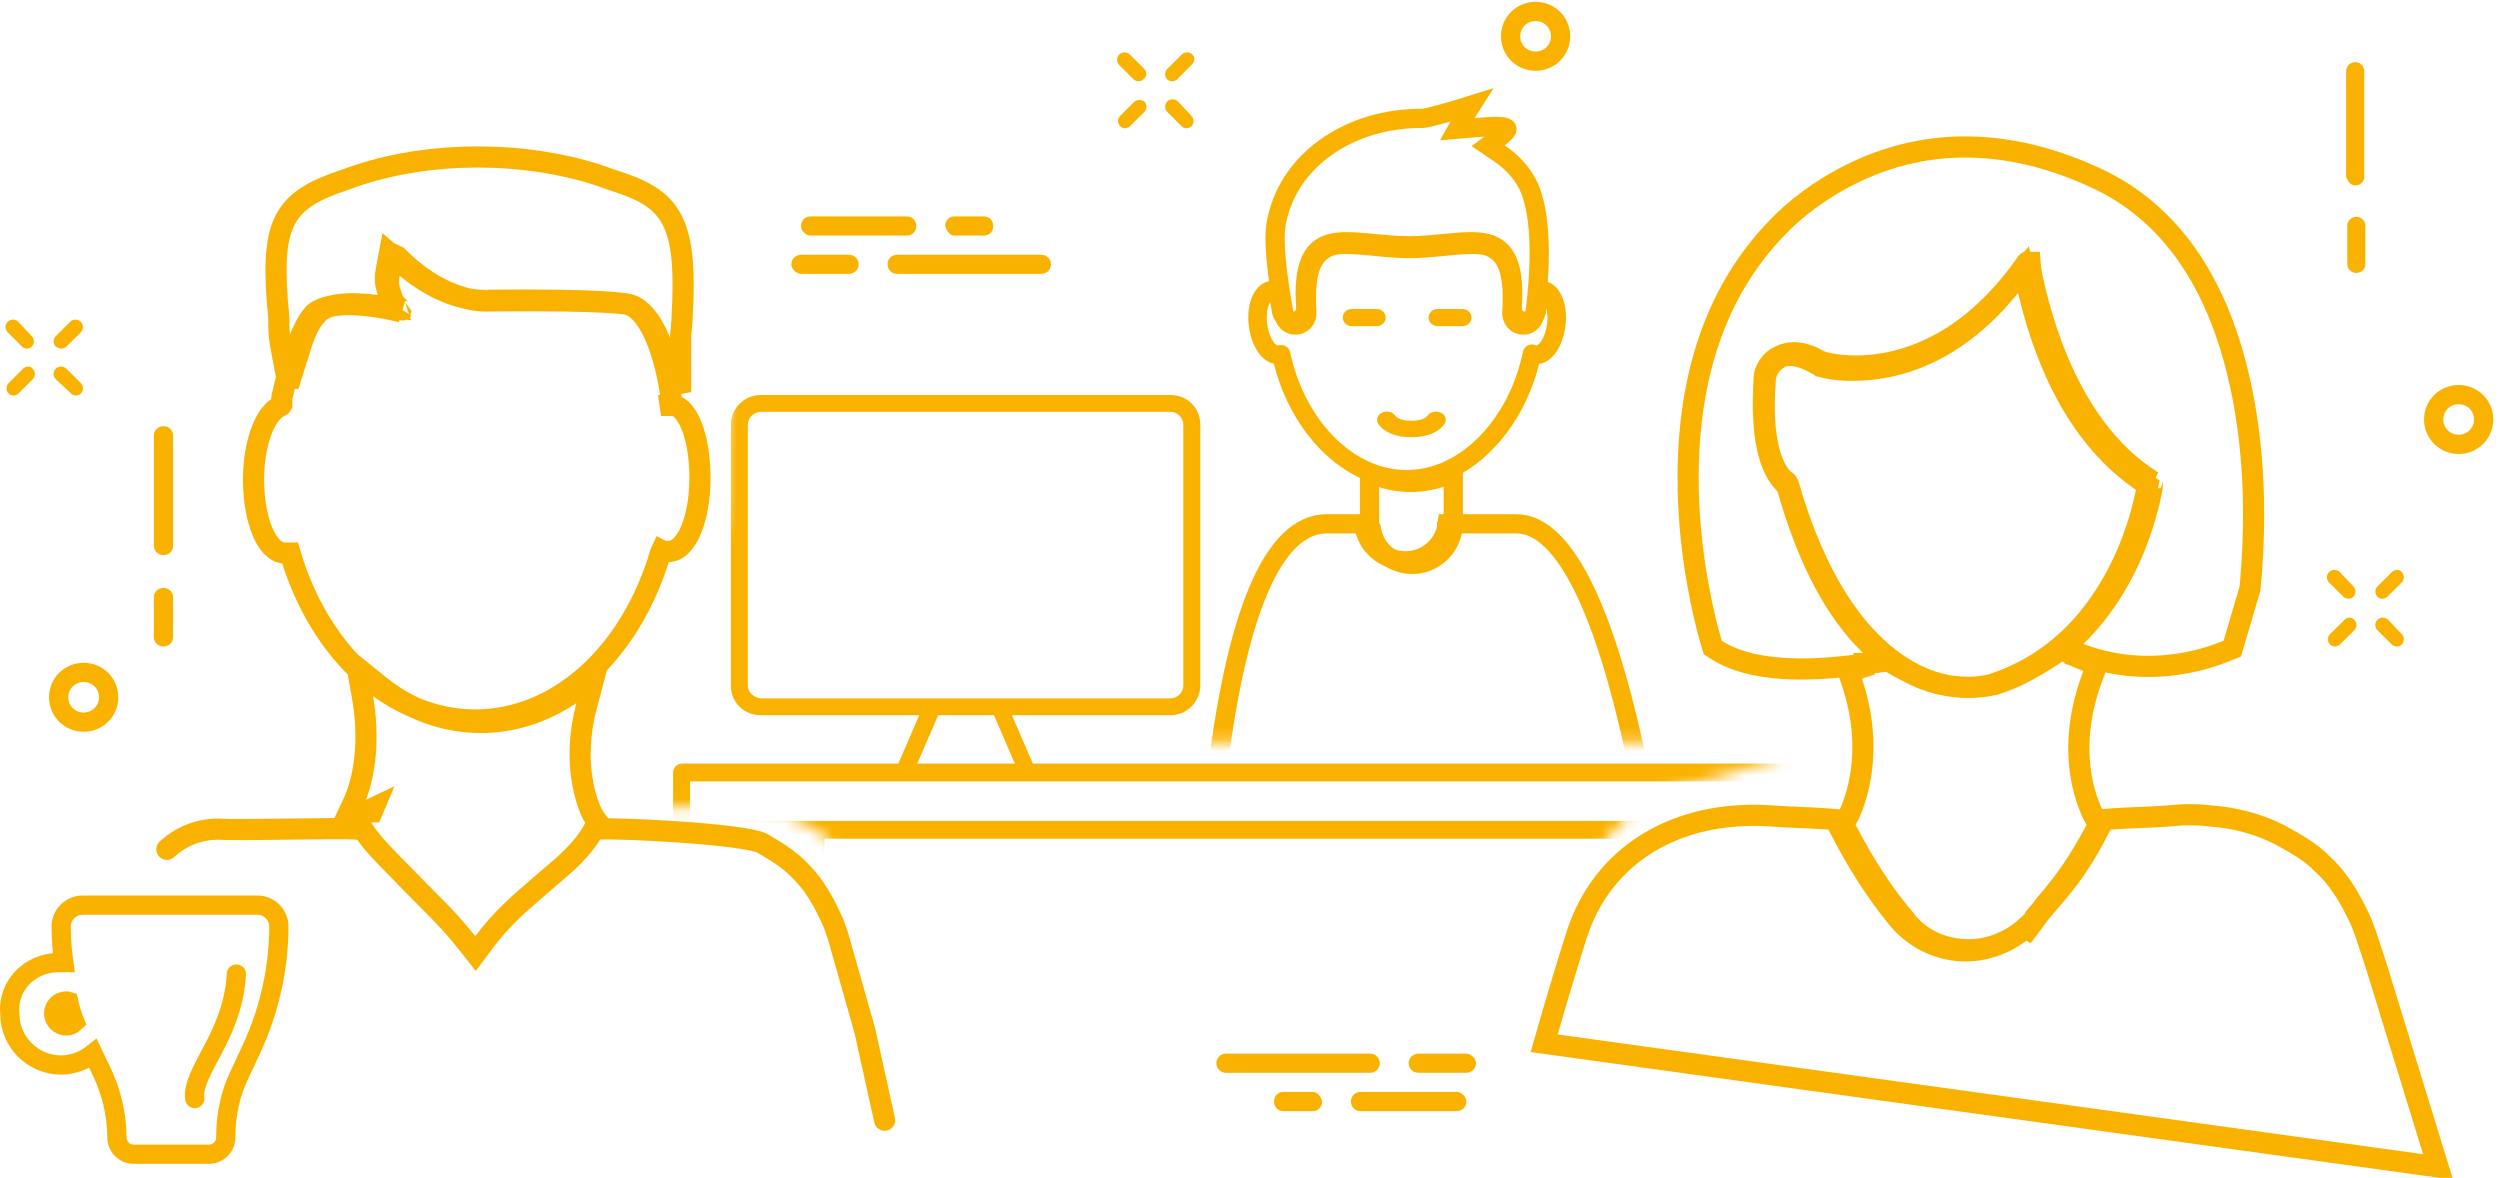 <?xml version="1.0" encoding="UTF-8"?>
<svg width="208px" height="98px" viewBox="0 0 208 98" version="1.1" xmlns="http://www.w3.org/2000/svg" xmlns:xlink="http://www.w3.org/1999/xlink">
    <!-- Generator: Sketch 46.2 (44496) - http://www.bohemiancoding.com/sketch -->
    <title>familias</title>
    <desc>Created with Sketch.</desc>
    <defs>
        <path d="M9.435,19.771 C10.651,24.412 10.651,27.943 9.435,30.364 C8.219,32.785 7.581,35.788 7.52,39.371 C7.828,45.918 6.868,49.797 4.64,51.008 C2.412,52.218 0.872,54.921 0.018,59.116 L1.165,69.18 C9.384,68.807 14.413,69.776 16.251,72.089 C18.088,74.402 19.379,77.013 20.122,79.923 L77.968,105.229 L72.5,87.006 C77.339,75.52 81.867,69.111 86.084,67.781 C90.302,66.451 94.763,65.14 99.467,63.847 C92.831,62.382 88.906,59.126 87.69,54.081 C85.866,46.514 81.616,13.527 110.779,12.013 C130.221,11.005 131.537,7.877 114.728,2.631 L28.878,0.704 L9.435,19.771 Z" id="path-1"></path>
        <rect id="path-3" x="0" y="0" width="48" height="59.774"></rect>
    </defs>
    <g id="DESIGN" stroke="none" stroke-width="1" fill="none" fill-rule="evenodd">
        <g id="CONTACTO_SELEC_PERFIL" transform="translate(-620, -705)">
            <g id="FILTER" transform="translate(394, 643)">
                <g id="familias" transform="translate(224, 0)">
                    <path d="M16.4,98.239 L16.4,107.404 C16.4,107.892 16,108.184 15.6,108.184 C15.1,108.184 14.8,107.794 14.8,107.404 L14.8,98.239 C14.8,97.751 15.2,97.459 15.6,97.459 C16.1,97.459 16.4,97.849 16.4,98.239 Z M15.6,110.914 C16,110.914 16.4,111.207 16.4,111.694 L16.4,115.009 C16.4,115.497 16,115.789 15.6,115.789 C15.1,115.789 14.8,115.399 14.8,115.009 L14.8,111.694 C14.8,111.207 15.2,110.914 15.6,110.914 Z" id="Combined-Shape" fill="#FAB200" fill-rule="nonzero"></path>
                    <path d="M197.953,77.432 C197.576,77.432 197.294,77.059 197.2,76.686 L197.2,67.919 C197.2,67.453 197.576,67.173 197.953,67.173 C198.424,67.173 198.706,67.546 198.706,67.919 L198.706,76.686 C198.706,77.152 198.329,77.432 197.953,77.432 Z M197.294,83.961 L197.294,80.79 C197.294,80.323 197.671,80.044 198.047,80.044 C198.518,80.044 198.8,80.417 198.8,80.79 L198.8,83.961 C198.8,84.427 198.424,84.707 198.047,84.707 C197.576,84.707 197.294,84.334 197.294,83.961 Z" id="Combined-Shape" fill="#FAB200" fill-rule="nonzero"></path>
                    <path d="M131.84,65.021 C131.84,63.87 130.919,62.952 129.76,62.952 C128.601,62.952 127.68,63.87 127.68,65.021 C127.68,66.173 128.601,67.09 129.76,67.09 C130.919,67.09 131.84,66.173 131.84,65.021 Z" id="Shape" stroke="#FAB200" stroke-width="1.6" fill-rule="nonzero"></path>
                    <path d="M208.64,96.901 C208.64,95.749 207.719,94.832 206.56,94.832 C205.401,94.832 204.48,95.749 204.48,96.901 C204.48,98.052 205.401,98.97 206.56,98.97 C207.719,98.97 208.64,98.052 208.64,96.901 Z" id="Shape" stroke="#FAB200" stroke-width="1.6" fill-rule="nonzero"></path>
                    <path d="M11.04,120.014 C11.04,118.862 10.119,117.944 8.96,117.944 C7.801,117.944 6.88,118.862 6.88,120.014 C6.88,121.165 7.801,122.083 8.96,122.083 C10.119,122.083 11.04,121.165 11.04,120.014 Z" id="Shape" stroke="#FAB200" stroke-width="1.6" fill-rule="nonzero"></path>
                    <path d="M103.2,150.459 C103.2,150.06 103.507,149.662 104.018,149.662 L115.982,149.662 C116.493,149.662 116.8,150.06 116.8,150.459 C116.8,150.957 116.391,151.256 115.982,151.256 L104.018,151.256 C103.507,151.256 103.2,150.857 103.2,150.459 Z M123.97,149.662 C124.385,149.662 124.8,150.06 124.8,150.459 C124.8,150.957 124.385,151.256 123.97,151.256 L120.03,151.256 C119.511,151.256 119.2,150.857 119.2,150.459 C119.2,149.961 119.615,149.662 120.03,149.662 L123.97,149.662 Z M123.208,152.85 C123.604,152.85 124,153.248 124,153.647 C124,154.145 123.604,154.444 123.208,154.444 L115.192,154.444 C114.697,154.444 114.4,154.045 114.4,153.647 C114.4,153.148 114.796,152.85 115.192,152.85 L123.208,152.85 Z M111.238,152.85 C111.619,152.85 111.905,153.248 112,153.647 C112,154.145 111.619,154.444 111.238,154.444 L108.762,154.444 C108.286,154.444 108,154.045 108,153.647 C108,153.148 108.381,152.85 108.762,152.85 L111.238,152.85 Z" id="Combined-Shape" fill="#FAB200" fill-rule="nonzero"></path>
                    <path d="M68,81.12 C68,80.722 68.307,80.323 68.818,80.323 L80.782,80.323 C81.293,80.323 81.6,80.722 81.6,81.12 C81.6,81.618 81.191,81.917 80.782,81.917 L68.818,81.917 C68.307,81.917 68,81.519 68,81.12 Z M88.77,80.323 C89.185,80.323 89.6,80.722 89.6,81.12 C89.6,81.618 89.185,81.917 88.77,81.917 L84.83,81.917 C84.311,81.917 84,81.519 84,81.12 C84,80.622 84.415,80.323 84.83,80.323 L88.77,80.323 Z M88.008,83.511 C88.404,83.511 88.8,83.91 88.8,84.308 C88.8,84.806 88.404,85.105 88.008,85.105 L79.992,85.105 C79.497,85.105 79.2,84.707 79.2,84.308 C79.2,83.81 79.596,83.511 79.992,83.511 L88.008,83.511 Z M76.038,83.511 C76.419,83.511 76.705,83.91 76.8,84.308 C76.8,84.806 76.419,85.105 76.038,85.105 L73.562,85.105 C73.086,85.105 72.8,84.707 72.8,84.308 C72.8,83.81 73.181,83.511 73.562,83.511 L76.038,83.511 Z" id="Combined-Shape" fill="#FAB200" fill-rule="nonzero" transform="translate(78.72, 82.555) scale(-1, -1) translate(-78.72, -82.555) "></path>
                    <path d="M97.2,67.731 C97.44,67.97 97.44,68.368 97.12,68.608 C97.04,68.687 96.88,68.767 96.72,68.767 C96.56,68.767 96.4,68.687 96.32,68.608 L95.12,67.412 C94.88,67.173 94.88,66.774 95.12,66.535 C95.36,66.296 95.76,66.296 96,66.535 L97.2,67.731 Z M100,70.441 L101.12,71.636 C101.36,71.875 101.36,72.274 101.12,72.513 C101.04,72.592 100.88,72.672 100.72,72.672 C100.56,72.672 100.4,72.592 100.32,72.513 L99.12,71.317 C98.88,71.078 98.88,70.68 99.12,70.441 C99.36,70.202 99.76,70.202 100,70.441 Z M96.4,70.441 C96.64,70.281 96.96,70.281 97.2,70.441 C97.44,70.68 97.44,71.078 97.2,71.317 L96,72.513 C95.92,72.592 95.76,72.672 95.6,72.672 C95.44,72.672 95.28,72.592 95.2,72.513 C94.96,72.274 94.96,71.875 95.2,71.636 L96.4,70.441 Z M101.2,66.535 C101.44,66.774 101.44,67.093 101.12,67.412 L99.92,68.608 C99.84,68.687 99.68,68.767 99.52,68.767 C99.36,68.767 99.2,68.687 99.12,68.608 C98.88,68.368 98.88,67.97 99.12,67.731 L100.32,66.535 C100.56,66.296 100.96,66.296 101.2,66.535 Z" id="Combined-Shape" fill="#FAB200" fill-rule="nonzero"></path>
                    <path d="M3.52,88.771 L4.64,89.967 C4.88,90.206 4.88,90.605 4.64,90.844 C4.56,90.923 4.4,91.003 4.24,91.003 C4.08,91.003 3.92,90.923 3.84,90.844 L2.64,89.648 C2.4,89.409 2.4,89.011 2.64,88.771 C2.88,88.532 3.28,88.532 3.52,88.771 Z M7.92,94.749 L6.64,93.553 C6.4,93.314 6.4,92.916 6.64,92.677 C6.88,92.438 7.28,92.438 7.52,92.677 L8.72,93.872 C8.96,94.111 8.96,94.51 8.72,94.749 C8.64,94.829 8.48,94.908 8.32,94.908 C8.16,94.908 8,94.829 7.92,94.749 Z M3.92,92.677 C4.16,92.438 4.56,92.438 4.72,92.677 C4.96,92.916 4.96,93.314 4.72,93.553 L3.52,94.749 C3.44,94.829 3.28,94.908 3.12,94.908 C2.96,94.908 2.8,94.829 2.72,94.749 C2.48,94.51 2.48,94.111 2.72,93.872 L3.92,92.677 Z M7.12,91.003 C6.96,91.003 6.8,90.923 6.64,90.844 C6.4,90.605 6.4,90.206 6.64,89.967 L7.84,88.771 C8.08,88.532 8.48,88.532 8.72,88.771 C8.96,89.011 8.96,89.409 8.72,89.648 L7.52,90.844 C7.44,90.923 7.28,91.003 7.12,91.003 Z" id="Combined-Shape" fill="#FAB200" fill-rule="nonzero"></path>
                    <path d="M196.667,109.592 L197.794,110.784 C198.035,111.022 198.035,111.42 197.794,111.658 C197.713,111.737 197.552,111.817 197.391,111.817 C197.23,111.817 197.069,111.737 196.989,111.658 L195.781,110.466 C195.54,110.228 195.54,109.831 195.781,109.592 C196.023,109.354 196.425,109.354 196.667,109.592 Z M200.692,113.565 L201.819,114.757 C202.06,114.995 202.06,115.392 201.819,115.631 C201.738,115.71 201.577,115.789 201.416,115.789 C201.255,115.789 201.094,115.71 201.014,115.631 L199.806,114.439 C199.565,114.2 199.565,113.803 199.806,113.565 C200.048,113.326 200.45,113.326 200.692,113.565 Z M197.069,113.565 C197.311,113.326 197.633,113.326 197.874,113.565 C198.116,113.803 198.116,114.2 197.874,114.439 L196.667,115.631 C196.586,115.71 196.425,115.789 196.264,115.789 C196.103,115.789 195.942,115.71 195.862,115.631 C195.62,115.392 195.62,114.995 195.862,114.757 L197.069,113.565 Z M201.014,109.592 C201.255,109.354 201.658,109.354 201.819,109.592 C202.06,109.831 202.06,110.228 201.819,110.466 L200.611,111.658 C200.531,111.737 200.37,111.817 200.209,111.817 C200.048,111.817 199.887,111.737 199.806,111.658 C199.565,111.42 199.565,111.022 199.806,110.784 L201.014,109.592 Z" id="Combined-Shape" fill="#FAB200" fill-rule="nonzero"></path>
                    <g id="padre" transform="translate(15.6, 75.94)" stroke-width="1.76" stroke="#FAB200" stroke-linecap="round">
                        <path d="M17.387,53.601 C17.441,53.484 17.493,53.365 17.543,53.243 L16.94,53.528 L17.094,53.601 L17.387,53.601 Z M16.11,54.218 L15.15,54.218 L15.743,52.963 C16.725,50.883 17.211,47.693 16.539,43.926 L16.124,41.607 L17.958,43.087 C20.451,45.099 23.359,46.168 26.436,46.168 C29.031,46.168 31.589,45.349 33.864,43.827 L35.797,42.533 L35.204,44.782 C34.58,47.151 34.525,49.342 34.893,51.291 C35.134,52.566 35.558,53.648 35.814,54.009 L36.122,54.444 L35.879,54.919 C35.335,55.982 34.541,56.921 33.347,58.011 C33.034,58.296 30.026,60.833 29.104,61.719 C28.175,62.612 27.372,63.505 26.647,64.479 L25.962,65.399 L25.251,64.5 C24.795,63.923 24.315,63.356 23.802,62.786 C22.815,61.687 18.288,57.261 17.36,56.104 C16.842,55.458 16.428,54.84 16.11,54.218 Z M19.352,7.34 C18.807,8.237 18.545,9.423 18.856,10.33 L19.313,11.663 L17.915,11.489 C15.217,11.152 13.447,11.34 12.725,12.268 C12.249,12.772 11.802,13.66 11.44,14.811 L10.387,18.158 L9.736,14.71 C9.67,14.361 9.632,13.977 9.613,13.536 C9.6,13.221 9.597,12.97 9.601,12.538 C8.8,4.531 9.874,2.747 15.141,1.002 C15.565,0.852 15.568,0.851 15.998,0.699 C16.122,0.655 16.122,0.655 16.269,0.604 C19.299,-0.373 22.618,-0.88 26.188,-0.88 C29.681,-0.88 33.119,-0.36 36.131,0.612 C36.688,0.808 36.688,0.808 37.228,0.999 C37.878,1.214 37.967,1.244 38.224,1.333 C42.484,2.807 43.576,4.94 43.151,12.45 C43.151,12.71 43.134,12.919 43.084,13.394 C43.041,13.804 43.027,13.977 43.027,14.154 L43.027,18.675 L41.332,14.484 C40.581,12.627 39.621,11.529 38.572,11.357 C37.513,11.223 35.729,11.14 33.435,11.103 C31.723,11.076 29.929,11.076 28.117,11.092 C27.773,11.095 27.087,11.102 27.054,11.102 C27.078,11.102 27.078,11.102 27.027,11.104 C26.321,11.127 25.438,11.013 24.344,10.629 C22.725,10.06 21.078,9.017 19.472,7.399 C19.422,7.373 19.383,7.355 19.352,7.34 Z M41.364,32.028 C38.911,40.424 32.817,45.962 25.941,45.962 C19.076,45.962 12.991,40.442 10.53,32.071 L10.106,32.071 C8.594,32.071 7.494,29.334 7.494,25.948 C7.494,23.006 8.43,20.408 9.689,19.877 C9.764,19.85 9.809,19.818 9.844,19.755 L9.844,19.265 L9.865,19.077 C10.45,16.39 11.449,13.412 12.391,12.29 C13.36,11.091 16.633,11.22 19.801,12.013 C19.725,11.987 19.82,11.94 19.877,11.85 C19.868,11.864 19.866,11.858 19.827,11.828 C18.702,10.935 18.303,9.762 18.52,8.617 L18.802,7.119 L19.958,8.114 C21.499,9.439 23.034,10.27 24.51,10.71 C25.444,10.988 26.167,11.066 26.712,11.049 C26.746,11.047 26.746,11.047 26.807,11.046 C26.785,11.046 27.338,11.039 27.745,11.035 C29.493,11.019 31.314,11.02 33.033,11.047 C35.388,11.085 37.204,11.17 38.26,11.311 C40.304,11.477 41.74,15.239 42.278,19.415 L42.285,19.527 L42.285,19.789 L41.405,19.789 L42.244,19.525 C42.281,19.642 42.323,19.695 42.406,19.732 C43.78,20.094 44.636,22.71 44.636,25.817 C44.636,29.203 43.535,31.94 42.024,31.94 L41.558,31.94 L41.438,31.876 C41.424,31.906 41.4,31.954 41.364,32.028 Z" fill-rule="nonzero"></path>
                        <path d="M0.286,56.722 C1.544,55.58 2.988,55.042 4.643,55.042 C6.127,55.173 14.576,54.911 16.06,55.042 M36.193,55.042 C37.677,54.911 48.333,55.435 49.818,56.222 C50.931,56.877 52.044,57.532 52.91,58.45 C54.147,59.629 55.013,61.202 55.756,62.905 C55.879,63.298 56.003,63.561 56.127,63.954 L58.354,71.817 L60,79.261" id="Path"></path>
                    </g>
                    <path d="M170.882,83.828 L170.822,83.828 L170.687,83.784 C170.662,83.776 170.678,83.77 170.625,83.849 C167.406,88.45 163.706,91.044 159.814,92.024 C158.384,92.384 157.01,92.502 155.729,92.433 C154.859,92.387 154.131,92.26 153.626,92.116 L153.424,92.031 C152.085,91.252 150.949,91.147 149.988,91.675 C149.213,92.027 148.782,92.913 148.781,93.436 C148.474,98.529 149.234,100.997 150.512,102.27 L150.674,102.432 L150.737,102.653 C152.421,108.59 154.734,112.945 157.655,115.729 L158.984,116.997 L157.163,117.239 C156.891,117.275 156.722,117.298 156.554,117.319 C156.281,117.355 156.027,117.386 155.767,117.416 C153.814,117.642 152.003,117.727 150.259,117.605 C148.038,117.45 146.178,116.964 144.771,116.047 L144.502,115.871 L144.409,115.563 C144.041,114.341 143.63,112.668 143.276,110.703 C142.753,107.81 142.45,104.8 142.45,101.771 C142.45,93.439 144.705,86.202 149.932,80.872 C149.896,80.908 150.13,80.667 150.271,80.527 C150.515,80.286 150.786,80.031 151.094,79.762 C151.952,79.01 152.938,78.269 154.055,77.577 C160.322,73.696 167.902,72.837 176.509,76.869 C182.617,79.752 186.361,85.457 188.198,93.107 C189.479,98.441 189.708,103.997 189.344,109.211 C189.317,109.603 189.288,109.961 189.257,110.315 C189.243,110.473 189.207,110.852 189.204,110.892 L189.171,111.068 L187.724,115.969 L187.327,116.127 C185.905,116.694 184.598,117.083 182.872,117.305 C180.29,117.637 177.651,117.393 175.026,116.396 L173.734,115.906 L174.724,114.943 C177.068,112.663 178.77,109.82 179.913,106.717 C180.628,104.776 181.085,102.702 181.085,102.233 C181.085,102.102 181.06,102.039 181.103,102.056 C177.373,99.74 174.67,95.843 172.81,91.008 C171.721,88.175 170.932,84.782 170.882,83.828 Z M150.79,102.291 C150.705,102.126 150.672,102.086 150.609,102.049 C150.283,101.841 149.902,101.389 149.567,100.626 C148.899,99.103 148.614,96.772 148.881,93.445 L148.895,93.342 C148.941,93.113 149.044,92.821 149.241,92.519 C149.416,92.251 149.64,92.024 149.922,91.86 C150.106,91.72 150.314,91.645 150.541,91.607 C150.684,91.583 150.789,91.579 150.951,91.579 C151.61,91.579 152.353,91.84 153.141,92.295 C153.181,92.309 153.223,92.327 153.265,92.348 C153.346,92.388 153.42,92.439 153.486,92.498 C154.587,92.801 156.382,92.961 158.495,92.614 C162.265,91.994 165.925,89.892 169.22,85.828 L170.351,84.434 L170.761,86.182 C172.313,92.81 175.253,98.64 180.209,102.035 L180.694,102.368 L180.573,102.943 C180.033,105.497 179.171,108.059 177.656,110.666 C175.38,114.585 172.148,117.493 167.784,118.922 C167.663,118.961 167.464,119.01 167.195,119.058 C165.286,119.393 163.031,119.12 160.716,117.788 C156.365,115.271 152.954,109.925 150.79,102.291 Z M157.947,117.203 C157.867,117.203 157.868,117.202 157.895,117.179 C157.929,117.15 157.958,117.122 158.017,117.064 L158.556,116.527 L159.165,116.982 C159.552,117.271 159.871,117.45 160.659,117.844 C162.357,118.796 164.067,119.185 165.795,119.185 C166.38,119.185 166.884,119.14 167.341,119.064 C167.431,119.049 167.733,118.986 167.956,118.949 C169.663,118.413 171.095,117.644 173.128,116.294 L173.727,115.896 L174.236,116.403 C174.258,116.425 174.275,116.442 174.289,116.455 L174.29,116.456 C174.488,116.521 174.649,116.587 175.021,116.746 C175.345,116.884 175.482,116.94 175.615,116.984 L176.489,117.274 L176.16,118.134 C174.986,121.196 174.728,124.019 175.146,126.559 C175.298,127.483 175.533,128.316 175.822,129.051 C176.015,129.543 176.206,129.927 176.357,130.178 L176.617,130.609 L176.376,131.052 C174.851,133.857 173.92,135.184 172.064,137.372 C171.952,137.538 171.849,137.674 171.722,137.822 L171.792,137.88 L170.742,139.29 L170.545,139.159 C169.231,140.338 167.516,141.022 165.795,141.022 C163.635,141.022 161.659,140.079 160.492,138.474 C158.805,136.533 157.183,134.042 155.606,131.041 L155.375,130.602 L155.631,130.178 C155.756,129.97 155.945,129.575 156.13,129.089 C156.399,128.38 156.624,127.573 156.777,126.684 C157.195,124.26 157.03,121.597 156.08,118.759 L155.838,118.033 L156.521,117.693 L156.523,117.692 C156.707,117.6 156.893,117.529 157.095,117.468 L157.095,117.203 L157.947,117.203 Z M171.213,138.519 C171.347,138.331 171.479,138.188 171.735,137.933 C171.942,137.726 172.021,137.64 172.088,137.539 L172.153,137.455 C172.238,137.355 172.332,137.247 172.507,137.043 C172.648,136.879 172.751,136.76 172.851,136.642 C173.169,136.271 173.422,135.967 173.664,135.664 C174.789,134.257 175.717,132.802 176.805,130.633 L177.026,130.192 L177.518,130.151 C178.198,130.094 178.753,130.066 180.008,130.016 C181.238,129.967 181.777,129.94 182.398,129.889 C183.658,129.75 184.787,129.75 185.867,129.886 C187.913,130.021 189.888,130.558 191.57,131.4 L191.669,131.447 C193.531,132.478 194.326,132.99 195.144,133.807 C196.441,134.971 197.43,136.481 198.439,138.674 C198.487,138.818 198.527,138.921 198.62,139.154 C198.654,139.237 198.654,139.237 198.689,139.326 C198.746,139.47 198.792,139.596 198.837,139.731 L198.837,139.73 C199.436,141.522 199.703,142.343 200.036,143.449 L204.847,159.091 L130.475,148.8 L130.754,147.824 C131.552,145.043 132.349,142.393 133.146,139.878 C135.263,133.127 141.482,129.331 149.433,129.887 C150.08,129.94 150.602,129.967 151.783,130.016 C152.181,130.033 152.359,130.041 152.582,130.051 C153.21,130.08 153.715,130.11 154.205,130.151 L154.697,130.192 L154.918,130.633 C156.442,133.671 158.119,136.273 159.968,138.511 C161.396,140.171 163.407,141.111 165.53,141.111 C167.623,141.111 169.656,140.193 171.138,138.594 L171.213,138.519 Z" id="madre" stroke="#FAB200" stroke-width="1.76" stroke-linecap="round" fill-rule="nonzero"></path>
                    <g id="desk" transform="translate(54.8, 60)">
                        <mask id="mask-2" fill="white">
                            <use xlink:href="#path-1"></use>
                        </mask>
                        <g id="mask"></g>
                        <path d="M103.195,70.303 L96.976,70.303 L92.748,70.303 L15.057,70.303 L10.828,70.303 L4.61,70.303 L4.61,67.014 L22.353,67.014 L32.635,67.014 L103.195,67.014 L103.195,70.303 Z M96.313,99.41 L94.821,99.41 L93.577,71.701 L96.313,71.701 L96.313,99.41 Z M12.984,99.41 L11.575,99.41 L11.575,71.701 L14.311,71.701 L12.984,99.41 Z M25.255,61.505 L29.898,61.505 L31.64,65.534 L23.514,65.534 L25.255,61.505 Z M9.418,59.039 L9.418,37.332 C9.418,36.757 9.916,36.263 10.497,36.263 L44.574,36.263 C45.155,36.263 45.652,36.757 45.652,37.332 L45.652,59.039 C45.652,59.615 45.155,60.108 44.574,60.108 L30.313,60.108 L24.758,60.108 L10.497,60.108 C9.916,60.026 9.418,59.615 9.418,59.039 L9.418,59.039 Z M103.941,65.534 L33.132,65.534 L31.391,61.505 L44.574,61.505 C45.984,61.505 47.062,60.354 47.062,59.039 L47.062,37.332 C47.062,35.934 45.984,34.865 44.574,34.865 L10.497,34.865 C9.087,34.865 8.009,36.017 8.009,37.332 L8.009,59.039 C8.009,60.437 9.087,61.505 10.497,61.505 L23.68,61.505 L21.939,65.534 L3.946,65.534 C3.532,65.534 3.2,65.863 3.2,66.274 L3.2,70.961 C3.2,71.372 3.532,71.701 3.946,71.701 L10.165,71.701 L10.165,100.15 C10.165,100.561 10.497,100.89 10.911,100.89 L13.73,100.89 C14.145,100.89 14.393,100.561 14.477,100.232 L15.803,71.783 L92.167,71.783 L93.494,100.232 C93.494,100.643 93.826,100.89 94.24,100.89 L97.059,100.89 C97.474,100.89 97.806,100.561 97.806,100.15 L97.806,71.701 L104.024,71.701 C104.439,71.701 104.77,71.372 104.77,70.961 L104.77,66.274 C104.688,65.863 104.356,65.534 103.941,65.534 L103.941,65.534 Z" id="Fill-3" fill="#FAB200" mask="url(#mask-2)"></path>
                        <g id="hijo" mask="url(#mask-2)">
                            <g transform="translate(40, 3.985)">
                                <mask id="mask-4" fill="white">
                                    <use xlink:href="#path-3"></use>
                                </mask>
                                <g id="mask" stroke="none" fill="none"></g>
                                <path d="M24.629,34.393 C23.359,34.393 22.386,34.004 21.887,33.299 C21.656,32.973 21.783,32.552 22.169,32.357 C22.556,32.163 23.055,32.269 23.286,32.595 C23.477,32.865 23.966,33.019 24.629,33.019 C25.291,33.019 25.78,32.864 25.971,32.595 C26.201,32.269 26.701,32.163 27.088,32.357 C27.474,32.551 27.601,32.973 27.37,33.299 C26.871,34.004 25.898,34.393 24.629,34.393" id="Fill-1" stroke="none" fill="#FAB200" fill-rule="evenodd" mask="url(#mask-4)"></path>
                                <path d="M21.743,25.148 L19.657,25.148 C19.247,25.148 18.914,24.83 18.914,24.437 C18.914,24.044 19.247,23.726 19.657,23.726 L21.743,23.726 C22.153,23.726 22.486,24.044 22.486,24.437 C22.486,24.83 22.153,25.148 21.743,25.148" id="Fill-3" stroke="none" fill="#FAB200" fill-rule="evenodd" mask="url(#mask-4)"></path>
                                <path d="M28.886,25.148 L26.799,25.148 C26.39,25.148 26.057,24.83 26.057,24.437 C26.057,24.044 26.39,23.726 26.799,23.726 L28.886,23.726 C29.296,23.726 29.629,24.044 29.629,24.437 C29.629,24.83 29.296,25.148 28.886,25.148" id="Fill-5" stroke="none" fill="#FAB200" fill-rule="evenodd" mask="url(#mask-4)"></path>
                                <path d="M13.791,26.717 C13.916,26.717 14.041,26.747 14.153,26.807 C14.353,26.915 14.497,27.103 14.544,27.325 C15.409,31.483 17.905,34.965 21.059,36.412 C23.148,37.37 25.404,37.352 27.477,36.371 C30.596,34.895 33.061,31.414 33.908,27.286 C33.958,27.047 34.118,26.845 34.339,26.743 C34.561,26.641 34.817,26.649 35.032,26.767 C35.06,26.771 35.227,26.703 35.413,26.431 C35.667,26.063 35.85,25.515 35.919,24.929 C35.979,24.407 35.94,23.982 35.863,23.659 C35.856,23.71 35.85,23.749 35.845,23.778 C35.81,24.717 35.035,25.471 34.087,25.471 L34.027,25.471 C33.541,25.471 33.073,25.266 32.743,24.909 C32.407,24.546 32.236,24.052 32.275,23.554 C32.303,23.203 32.317,22.846 32.317,22.494 C32.317,20.899 32.047,19.879 31.493,19.376 C30.736,18.689 29.283,18.831 27.442,19.01 C26.529,19.099 25.494,19.199 24.423,19.199 C23.352,19.199 22.317,19.099 21.403,19.01 C19.562,18.831 18.109,18.689 17.352,19.376 C16.798,19.879 16.528,20.899 16.528,22.494 C16.528,22.846 16.542,23.203 16.57,23.553 C16.609,24.051 16.439,24.545 16.103,24.908 C15.773,25.266 15.304,25.471 14.818,25.471 L14.758,25.471 C13.816,25.471 13.045,24.726 13.001,23.795 C12.98,23.688 12.936,23.452 12.879,23.126 C12.713,23.417 12.52,24.031 12.624,24.929 C12.692,25.515 12.877,26.062 13.13,26.431 C13.312,26.696 13.467,26.772 13.501,26.772 C13.501,26.772 13.502,26.772 13.503,26.771 C13.595,26.735 13.693,26.717 13.791,26.717 M24.223,38.66 C22.929,38.66 21.648,38.374 20.418,37.809 C16.996,36.239 14.266,32.622 13.185,28.276 C12.695,28.174 12.231,27.836 11.864,27.302 C11.468,26.725 11.196,25.946 11.097,25.107 C10.869,23.141 11.635,21.55 12.879,21.406 C13.226,21.366 13.574,21.445 13.91,21.645 C14.106,21.76 14.24,21.957 14.277,22.182 C14.411,22.998 14.52,23.556 14.521,23.562 C14.53,23.611 14.536,23.661 14.536,23.711 C14.536,23.833 14.635,23.933 14.758,23.933 L14.818,23.933 C14.895,23.933 14.945,23.896 14.975,23.865 C15.001,23.836 15.045,23.772 15.038,23.674 C15.007,23.284 14.991,22.886 14.991,22.494 C14.991,20.412 15.414,19.06 16.32,18.237 C17.58,17.092 19.421,17.272 21.552,17.479 C22.473,17.569 23.426,17.662 24.423,17.662 C25.419,17.662 26.372,17.569 27.293,17.479 C29.423,17.271 31.264,17.092 32.525,18.237 C33.432,19.06 33.854,20.412 33.854,22.494 C33.854,22.886 33.838,23.284 33.807,23.674 C33.8,23.772 33.844,23.836 33.871,23.865 C33.9,23.896 33.95,23.933 34.027,23.933 L34.087,23.933 C34.21,23.933 34.31,23.833 34.31,23.711 C34.31,23.671 34.313,23.63 34.319,23.59 C34.32,23.585 34.411,23.007 34.5,22.123 C34.531,21.809 34.752,21.546 35.056,21.46 C35.263,21.402 35.467,21.384 35.663,21.406 L35.664,21.406 C36.908,21.55 37.674,23.141 37.446,25.106 C37.348,25.945 37.076,26.725 36.679,27.302 C36.287,27.873 35.783,28.22 35.255,28.294 C34.184,32.58 31.499,36.168 28.134,37.762 C26.874,38.358 25.558,38.66 24.223,38.66" id="Fill-7" stroke="none" fill="#FAB200" fill-rule="evenodd" mask="url(#mask-4)"></path>
                                <path d="M27.495,42.927 L27.477,42.927 C27.277,42.927 27.087,42.824 26.953,42.643 C26.819,42.462 26.755,42.221 26.775,41.978 C26.784,41.871 26.79,41.764 26.79,41.654 C26.79,41.179 27.106,40.794 27.495,40.794 C27.884,40.794 28.2,41.179 28.2,41.654 L28.2,42.067 C28.2,42.542 27.884,42.927 27.495,42.927" id="Fill-9" stroke="none" fill="#E33C10" fill-rule="evenodd" mask="url(#mask-4)"></path>
                                <path d="M28.114,37.347 C27.208,37.772 26.258,38.032 25.223,38.122 L25.295,38.118 C24.871,38.157 24.438,38.161 24.01,38.131 C23.033,38.06 22.069,37.811 21.143,37.391 L21.143,41.877 L21.301,42.035 L21.351,42.265 C21.693,43.845 23.076,44.972 24.692,44.972 C26.448,44.972 27.911,43.647 28.094,41.886 C28.108,41.754 28.114,41.633 28.114,41.518 L28.114,37.347 Z" id="Fill-11" stroke="#FAB200" stroke-width="1.6" fill="none" mask="url(#mask-4)"></path>
                                <path d="M8.29,63.819 L43.936,64.056 C41.077,49.053 37.414,41.594 33.348,41.594 L27.613,41.594 C27.41,43.354 25.915,44.677 24.128,44.677 C22.341,44.677 20.845,43.354 20.643,41.594 L17.596,41.594 C13.165,41.594 9.935,48.94 8.29,63.819 Z" id="Fill-13" stroke="#FAB200" stroke-width="1.6" fill="none" mask="url(#mask-4)"></path>
                                <path d="M29.593,6.772 C27.774,7.341 26.014,7.836 25.559,7.866 C19.543,7.802 14.213,11.352 13.351,16.785 C13.175,17.894 13.359,20.044 13.772,22.647 C13.859,23.195 13.943,23.677 14.005,24.011 L14.018,24.121 C14.042,24.649 14.457,25.059 14.948,25.059 L15.007,25.059 C15.257,25.059 15.501,24.949 15.676,24.754 C15.86,24.549 15.955,24.263 15.933,23.974 C15.904,23.598 15.89,23.217 15.89,22.837 C15.89,21.017 16.204,19.791 16.954,19.088 C17.839,18.261 18.747,18.223 21.566,18.505 C21.713,18.52 21.713,18.52 21.862,18.535 C22.976,18.645 23.693,18.694 24.458,18.694 C25.223,18.694 25.94,18.645 27.053,18.535 C27.202,18.52 27.202,18.52 27.349,18.505 C30.171,18.222 31.077,18.26 31.963,19.089 C32.712,19.791 33.026,21.017 33.026,22.837 C33.026,23.216 33.012,23.598 32.983,23.974 C32.961,24.263 33.057,24.549 33.241,24.756 C33.415,24.949 33.659,25.059 33.909,25.059 L33.968,25.059 C34.462,25.059 34.879,24.643 34.906,24.026 C34.963,23.634 35.023,23.155 35.082,22.54 C35.405,19.235 35.327,16.112 34.594,14.033 C34.149,12.77 33.245,11.654 31.935,10.766 L31.011,10.14 L31.901,9.466 C32.428,9.066 32.571,8.889 32.574,8.76 C32.575,8.723 32.562,8.696 32.536,8.675 C32.338,8.518 31.708,8.484 29.953,8.634 L28.444,8.763 L29.188,7.444 C29.318,7.215 29.456,6.984 29.593,6.772 Z" id="Fill-16" stroke="#FAB200" stroke-width="1.6" fill="none" mask="url(#mask-4)"></path>
                            </g>
                        </g>
                    </g>
                    <path d="M20.691,142.085 L21.133,142.085 C23.489,142.085 25.404,143.995 25.183,146.347 C25.183,148.698 23.268,150.608 20.912,150.608 C19.955,150.608 18.998,150.241 18.261,149.653 L17.452,151.344 C16.715,152.96 16.273,154.797 16.273,156.634 C16.273,157.369 15.684,158.03 14.875,158.03 L8.617,158.03 C7.88,158.03 7.218,157.442 7.218,156.634 C7.218,154.797 6.85,152.96 6.04,151.344 L5.082,149.286 C3.61,146.126 2.8,142.599 2.8,139.072 C2.8,138.117 3.61,137.308 4.567,137.308 L19.145,137.308 C20.102,137.308 20.912,138.117 20.912,139.072 C20.912,140.027 20.838,141.056 20.691,142.085 Z M19.76,147.054 C19.963,147.257 20.217,147.358 20.497,147.358 C21.056,147.358 21.539,146.876 21.539,146.318 C21.539,145.735 21.056,145.278 20.497,145.278 C20.421,145.278 20.37,145.278 20.294,145.304 C20.167,145.913 19.989,146.496 19.76,147.054 Z M6.334,143.04 C6.481,145.906 7.659,148.184 8.617,149.947 C9.353,151.343 9.942,152.519 9.794,153.401" id="taza" stroke="#FAB200" stroke-width="1.6" stroke-linecap="round" transform="translate(14, 147.669) scale(-1, 1) translate(-14, -147.669) "></path>
                </g>
            </g>
        </g>
    </g>
</svg>